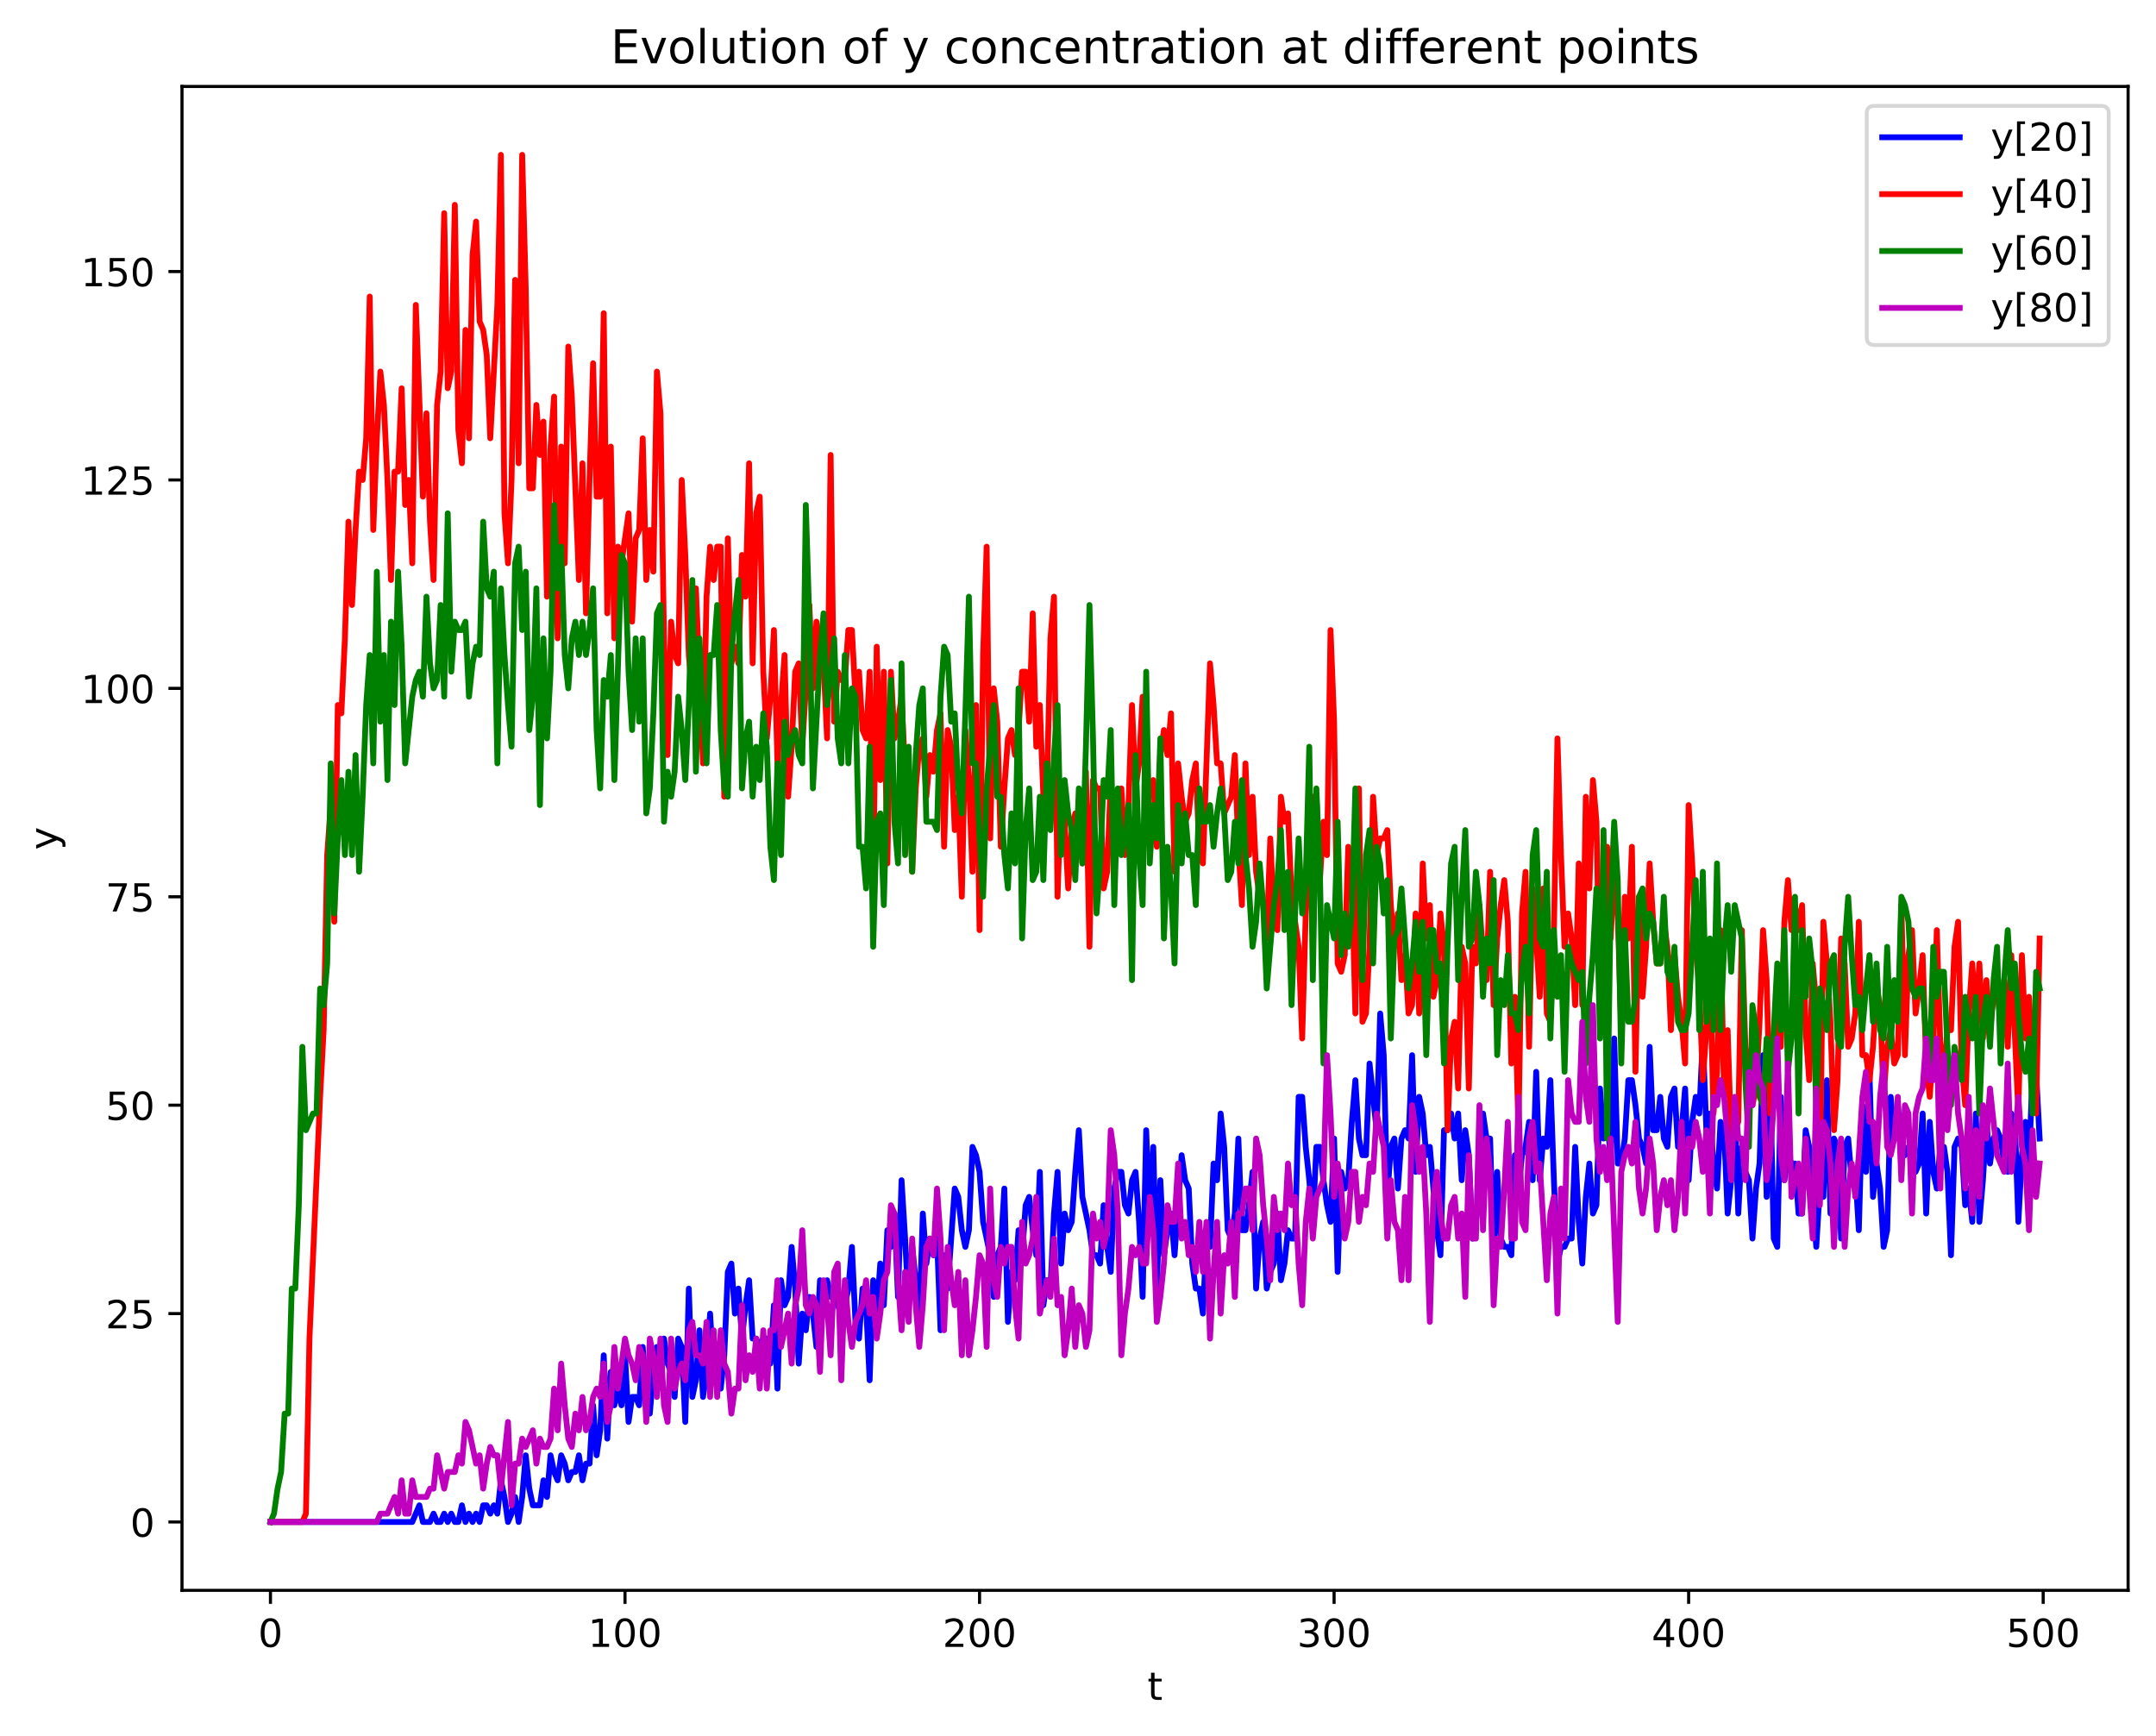 <?xml version="1.0" encoding="utf-8" standalone="no"?>
<!DOCTYPE svg PUBLIC "-//W3C//DTD SVG 1.1//EN"
  "http://www.w3.org/Graphics/SVG/1.1/DTD/svg11.dtd">
<!-- Created with matplotlib (https://matplotlib.org/) -->
<svg height="447.954pt" version="1.1" viewBox="0 0 556.366 447.954" width="556.366pt" xmlns="http://www.w3.org/2000/svg" xmlns:xlink="http://www.w3.org/1999/xlink">
 <defs>
  <style type="text/css">
*{stroke-linecap:butt;stroke-linejoin:round;}
  </style>
 </defs>
 <g id="figure_1">
  <g id="patch_1">
   <path d="M 0 447.954 
L 556.366 447.954 
L 556.366 0 
L 0 0 
z
" style="fill:#ffffff;"/>
  </g>
  <g id="axes_1">
   <g id="patch_2">
    <path d="M 46.966 410.398 
L 549.166 410.398 
L 549.166 22.318 
L 46.966 22.318 
z
" style="fill:#ffffff;"/>
   </g>
   <g id="matplotlib.axis_1">
    <g id="xtick_1">
     <g id="line2d_1">
      <defs>
       <path d="M 0 0 
L 0 3.5 
" id="mca4c963316" style="stroke:#000000;stroke-width:0.8;"/>
      </defs>
      <g>
       <use style="stroke:#000000;stroke-width:0.8;" x="69.793" xlink:href="#mca4c963316" y="410.398"/>
      </g>
     </g>
     <g id="text_1">
      <!-- 0 -->
      <defs>
       <path d="M 31.781 66.406 
Q 24.172 66.406 20.328 58.906 
Q 16.5 51.422 16.5 36.375 
Q 16.5 21.391 20.328 13.891 
Q 24.172 6.391 31.781 6.391 
Q 39.453 6.391 43.281 13.891 
Q 47.125 21.391 47.125 36.375 
Q 47.125 51.422 43.281 58.906 
Q 39.453 66.406 31.781 66.406 
z
M 31.781 74.219 
Q 44.047 74.219 50.516 64.516 
Q 56.984 54.828 56.984 36.375 
Q 56.984 17.969 50.516 8.266 
Q 44.047 -1.422 31.781 -1.422 
Q 19.531 -1.422 13.062 8.266 
Q 6.594 17.969 6.594 36.375 
Q 6.594 54.828 13.062 64.516 
Q 19.531 74.219 31.781 74.219 
z
" id="DejaVuSans-48"/>
      </defs>
      <g transform="translate(66.612 424.997)scale(0.1 -0.1)">
       <use xlink:href="#DejaVuSans-48"/>
      </g>
     </g>
    </g>
    <g id="xtick_2">
     <g id="line2d_2">
      <g>
       <use style="stroke:#000000;stroke-width:0.8;" x="161.285" xlink:href="#mca4c963316" y="410.398"/>
      </g>
     </g>
     <g id="text_2">
      <!-- 100 -->
      <defs>
       <path d="M 12.406 8.297 
L 28.516 8.297 
L 28.516 63.922 
L 10.984 60.406 
L 10.984 69.391 
L 28.422 72.906 
L 38.281 72.906 
L 38.281 8.297 
L 54.391 8.297 
L 54.391 0 
L 12.406 0 
z
" id="DejaVuSans-49"/>
      </defs>
      <g transform="translate(151.741 424.997)scale(0.1 -0.1)">
       <use xlink:href="#DejaVuSans-49"/>
       <use x="63.623" xlink:href="#DejaVuSans-48"/>
       <use x="127.246" xlink:href="#DejaVuSans-48"/>
      </g>
     </g>
    </g>
    <g id="xtick_3">
     <g id="line2d_3">
      <g>
       <use style="stroke:#000000;stroke-width:0.8;" x="252.777" xlink:href="#mca4c963316" y="410.398"/>
      </g>
     </g>
     <g id="text_3">
      <!-- 200 -->
      <defs>
       <path d="M 19.188 8.297 
L 53.609 8.297 
L 53.609 0 
L 7.328 0 
L 7.328 8.297 
Q 12.938 14.109 22.625 23.891 
Q 32.328 33.688 34.812 36.531 
Q 39.547 41.844 41.422 45.531 
Q 43.312 49.219 43.312 52.781 
Q 43.312 58.594 39.234 62.25 
Q 35.156 65.922 28.609 65.922 
Q 23.969 65.922 18.812 64.312 
Q 13.672 62.703 7.812 59.422 
L 7.812 69.391 
Q 13.766 71.781 18.938 73 
Q 24.125 74.219 28.422 74.219 
Q 39.75 74.219 46.484 68.547 
Q 53.219 62.891 53.219 53.422 
Q 53.219 48.922 51.531 44.891 
Q 49.859 40.875 45.406 35.406 
Q 44.188 33.984 37.641 27.219 
Q 31.109 20.453 19.188 8.297 
z
" id="DejaVuSans-50"/>
      </defs>
      <g transform="translate(243.233 424.997)scale(0.1 -0.1)">
       <use xlink:href="#DejaVuSans-50"/>
       <use x="63.623" xlink:href="#DejaVuSans-48"/>
       <use x="127.246" xlink:href="#DejaVuSans-48"/>
      </g>
     </g>
    </g>
    <g id="xtick_4">
     <g id="line2d_4">
      <g>
       <use style="stroke:#000000;stroke-width:0.8;" x="344.269" xlink:href="#mca4c963316" y="410.398"/>
      </g>
     </g>
     <g id="text_4">
      <!-- 300 -->
      <defs>
       <path d="M 40.578 39.312 
Q 47.656 37.797 51.625 33 
Q 55.609 28.219 55.609 21.188 
Q 55.609 10.406 48.188 4.484 
Q 40.766 -1.422 27.094 -1.422 
Q 22.516 -1.422 17.656 -0.516 
Q 12.797 0.391 7.625 2.203 
L 7.625 11.719 
Q 11.719 9.328 16.594 8.109 
Q 21.484 6.891 26.812 6.891 
Q 36.078 6.891 40.938 10.547 
Q 45.797 14.203 45.797 21.188 
Q 45.797 27.641 41.281 31.266 
Q 36.766 34.906 28.719 34.906 
L 20.219 34.906 
L 20.219 43.016 
L 29.109 43.016 
Q 36.375 43.016 40.234 45.922 
Q 44.094 48.828 44.094 54.297 
Q 44.094 59.906 40.109 62.906 
Q 36.141 65.922 28.719 65.922 
Q 24.656 65.922 20.016 65.031 
Q 15.375 64.156 9.812 62.312 
L 9.812 71.094 
Q 15.438 72.656 20.344 73.438 
Q 25.25 74.219 29.594 74.219 
Q 40.828 74.219 47.359 69.109 
Q 53.906 64.016 53.906 55.328 
Q 53.906 49.266 50.438 45.094 
Q 46.969 40.922 40.578 39.312 
z
" id="DejaVuSans-51"/>
      </defs>
      <g transform="translate(334.725 424.997)scale(0.1 -0.1)">
       <use xlink:href="#DejaVuSans-51"/>
       <use x="63.623" xlink:href="#DejaVuSans-48"/>
       <use x="127.246" xlink:href="#DejaVuSans-48"/>
      </g>
     </g>
    </g>
    <g id="xtick_5">
     <g id="line2d_5">
      <g>
       <use style="stroke:#000000;stroke-width:0.8;" x="435.761" xlink:href="#mca4c963316" y="410.398"/>
      </g>
     </g>
     <g id="text_5">
      <!-- 400 -->
      <defs>
       <path d="M 37.797 64.312 
L 12.891 25.391 
L 37.797 25.391 
z
M 35.203 72.906 
L 47.609 72.906 
L 47.609 25.391 
L 58.016 25.391 
L 58.016 17.188 
L 47.609 17.188 
L 47.609 0 
L 37.797 0 
L 37.797 17.188 
L 4.891 17.188 
L 4.891 26.703 
z
" id="DejaVuSans-52"/>
      </defs>
      <g transform="translate(426.217 424.997)scale(0.1 -0.1)">
       <use xlink:href="#DejaVuSans-52"/>
       <use x="63.623" xlink:href="#DejaVuSans-48"/>
       <use x="127.246" xlink:href="#DejaVuSans-48"/>
      </g>
     </g>
    </g>
    <g id="xtick_6">
     <g id="line2d_6">
      <g>
       <use style="stroke:#000000;stroke-width:0.8;" x="527.253" xlink:href="#mca4c963316" y="410.398"/>
      </g>
     </g>
     <g id="text_6">
      <!-- 500 -->
      <defs>
       <path d="M 10.797 72.906 
L 49.516 72.906 
L 49.516 64.594 
L 19.828 64.594 
L 19.828 46.734 
Q 21.969 47.469 24.109 47.828 
Q 26.266 48.188 28.422 48.188 
Q 40.625 48.188 47.75 41.5 
Q 54.891 34.812 54.891 23.391 
Q 54.891 11.625 47.562 5.094 
Q 40.234 -1.422 26.906 -1.422 
Q 22.312 -1.422 17.547 -0.641 
Q 12.797 0.141 7.719 1.703 
L 7.719 11.625 
Q 12.109 9.234 16.797 8.062 
Q 21.484 6.891 26.703 6.891 
Q 35.156 6.891 40.078 11.328 
Q 45.016 15.766 45.016 23.391 
Q 45.016 31 40.078 35.438 
Q 35.156 39.891 26.703 39.891 
Q 22.75 39.891 18.812 39.016 
Q 14.891 38.141 10.797 36.281 
z
" id="DejaVuSans-53"/>
      </defs>
      <g transform="translate(517.71 424.997)scale(0.1 -0.1)">
       <use xlink:href="#DejaVuSans-53"/>
       <use x="63.623" xlink:href="#DejaVuSans-48"/>
       <use x="127.246" xlink:href="#DejaVuSans-48"/>
      </g>
     </g>
    </g>
    <g id="text_7">
     <!-- t -->
     <defs>
      <path d="M 18.312 70.219 
L 18.312 54.688 
L 36.812 54.688 
L 36.812 47.703 
L 18.312 47.703 
L 18.312 18.016 
Q 18.312 11.328 20.141 9.422 
Q 21.969 7.516 27.594 7.516 
L 36.812 7.516 
L 36.812 0 
L 27.594 0 
Q 17.188 0 13.234 3.875 
Q 9.281 7.766 9.281 18.016 
L 9.281 47.703 
L 2.688 47.703 
L 2.688 54.688 
L 9.281 54.688 
L 9.281 70.219 
z
" id="DejaVuSans-116"/>
     </defs>
     <g transform="translate(296.105 438.675)scale(0.1 -0.1)">
      <use xlink:href="#DejaVuSans-116"/>
     </g>
    </g>
   </g>
   <g id="matplotlib.axis_2">
    <g id="ytick_1">
     <g id="line2d_7">
      <defs>
       <path d="M 0 0 
L -3.5 0 
" id="m306e264e8b" style="stroke:#000000;stroke-width:0.8;"/>
      </defs>
      <g>
       <use style="stroke:#000000;stroke-width:0.8;" x="46.966" xlink:href="#m306e264e8b" y="392.758"/>
      </g>
     </g>
     <g id="text_8">
      <!-- 0 -->
      <g transform="translate(33.603 396.557)scale(0.1 -0.1)">
       <use xlink:href="#DejaVuSans-48"/>
      </g>
     </g>
    </g>
    <g id="ytick_2">
     <g id="line2d_8">
      <g>
       <use style="stroke:#000000;stroke-width:0.8;" x="46.966" xlink:href="#m306e264e8b" y="338.978"/>
      </g>
     </g>
     <g id="text_9">
      <!-- 25 -->
      <g transform="translate(27.241 342.777)scale(0.1 -0.1)">
       <use xlink:href="#DejaVuSans-50"/>
       <use x="63.623" xlink:href="#DejaVuSans-53"/>
      </g>
     </g>
    </g>
    <g id="ytick_3">
     <g id="line2d_9">
      <g>
       <use style="stroke:#000000;stroke-width:0.8;" x="46.966" xlink:href="#m306e264e8b" y="285.197"/>
      </g>
     </g>
     <g id="text_10">
      <!-- 50 -->
      <g transform="translate(27.241 288.996)scale(0.1 -0.1)">
       <use xlink:href="#DejaVuSans-53"/>
       <use x="63.623" xlink:href="#DejaVuSans-48"/>
      </g>
     </g>
    </g>
    <g id="ytick_4">
     <g id="line2d_10">
      <g>
       <use style="stroke:#000000;stroke-width:0.8;" x="46.966" xlink:href="#m306e264e8b" y="231.417"/>
      </g>
     </g>
     <g id="text_11">
      <!-- 75 -->
      <defs>
       <path d="M 8.203 72.906 
L 55.078 72.906 
L 55.078 68.703 
L 28.609 0 
L 18.312 0 
L 43.219 64.594 
L 8.203 64.594 
z
" id="DejaVuSans-55"/>
      </defs>
      <g transform="translate(27.241 235.216)scale(0.1 -0.1)">
       <use xlink:href="#DejaVuSans-55"/>
       <use x="63.623" xlink:href="#DejaVuSans-53"/>
      </g>
     </g>
    </g>
    <g id="ytick_5">
     <g id="line2d_11">
      <g>
       <use style="stroke:#000000;stroke-width:0.8;" x="46.966" xlink:href="#m306e264e8b" y="177.636"/>
      </g>
     </g>
     <g id="text_12">
      <!-- 100 -->
      <g transform="translate(20.878 181.435)scale(0.1 -0.1)">
       <use xlink:href="#DejaVuSans-49"/>
       <use x="63.623" xlink:href="#DejaVuSans-48"/>
       <use x="127.246" xlink:href="#DejaVuSans-48"/>
      </g>
     </g>
    </g>
    <g id="ytick_6">
     <g id="line2d_12">
      <g>
       <use style="stroke:#000000;stroke-width:0.8;" x="46.966" xlink:href="#m306e264e8b" y="123.856"/>
      </g>
     </g>
     <g id="text_13">
      <!-- 125 -->
      <g transform="translate(20.878 127.655)scale(0.1 -0.1)">
       <use xlink:href="#DejaVuSans-49"/>
       <use x="63.623" xlink:href="#DejaVuSans-50"/>
       <use x="127.246" xlink:href="#DejaVuSans-53"/>
      </g>
     </g>
    </g>
    <g id="ytick_7">
     <g id="line2d_13">
      <g>
       <use style="stroke:#000000;stroke-width:0.8;" x="46.966" xlink:href="#m306e264e8b" y="70.075"/>
      </g>
     </g>
     <g id="text_14">
      <!-- 150 -->
      <g transform="translate(20.878 73.874)scale(0.1 -0.1)">
       <use xlink:href="#DejaVuSans-49"/>
       <use x="63.623" xlink:href="#DejaVuSans-53"/>
       <use x="127.246" xlink:href="#DejaVuSans-48"/>
      </g>
     </g>
    </g>
    <g id="text_15">
     <!-- y -->
     <defs>
      <path d="M 32.172 -5.078 
Q 28.375 -14.844 24.75 -17.812 
Q 21.141 -20.797 15.094 -20.797 
L 7.906 -20.797 
L 7.906 -13.281 
L 13.188 -13.281 
Q 16.891 -13.281 18.938 -11.516 
Q 21 -9.766 23.484 -3.219 
L 25.094 0.875 
L 2.984 54.688 
L 12.5 54.688 
L 29.594 11.922 
L 46.688 54.688 
L 56.203 54.688 
z
" id="DejaVuSans-121"/>
     </defs>
     <g transform="translate(14.798 219.317)rotate(-90)scale(0.1 -0.1)">
      <use xlink:href="#DejaVuSans-121"/>
     </g>
    </g>
   </g>
   <g id="line2d_14">
    <path clip-path="url(#pf14fbb36dd)" d="M 69.793 392.758 
L 106.39 392.758 
L 108.22 388.456 
L 109.134 392.758 
L 110.964 392.758 
L 111.879 390.607 
L 112.794 392.758 
L 113.709 392.758 
L 114.624 390.607 
L 115.539 392.758 
L 116.454 390.607 
L 117.369 392.758 
L 118.284 392.758 
L 119.199 388.456 
L 120.114 392.758 
L 121.028 390.607 
L 121.943 392.758 
L 122.858 390.607 
L 123.773 392.758 
L 124.688 388.456 
L 125.603 388.456 
L 126.518 390.607 
L 127.433 388.456 
L 128.348 390.607 
L 129.263 382.002 
L 130.178 386.304 
L 131.093 392.758 
L 132.008 390.607 
L 132.922 386.304 
L 133.837 392.758 
L 134.752 386.304 
L 135.667 375.548 
L 136.582 384.153 
L 137.497 388.456 
L 139.327 388.456 
L 140.242 382.002 
L 141.157 386.304 
L 142.072 375.548 
L 142.987 379.851 
L 143.901 382.002 
L 144.816 375.548 
L 145.731 377.7 
L 146.646 382.002 
L 147.561 379.851 
L 148.476 379.851 
L 149.391 375.548 
L 150.306 382.002 
L 151.221 377.7 
L 152.136 377.7 
L 153.051 362.641 
L 153.966 375.548 
L 154.881 369.095 
L 155.795 349.734 
L 156.71 371.246 
L 157.625 354.036 
L 158.54 362.641 
L 159.455 358.339 
L 160.37 362.641 
L 161.285 349.734 
L 162.2 366.943 
L 163.115 360.49 
L 164.03 360.49 
L 164.945 362.641 
L 165.86 347.583 
L 166.774 362.641 
L 167.689 364.792 
L 168.604 354.036 
L 169.519 347.583 
L 170.434 356.187 
L 171.349 345.431 
L 172.264 351.885 
L 173.179 354.036 
L 174.094 360.49 
L 175.009 345.431 
L 175.924 347.583 
L 176.839 366.943 
L 177.754 332.524 
L 178.668 360.49 
L 179.583 356.187 
L 180.498 343.28 
L 181.413 360.49 
L 182.328 354.036 
L 183.243 338.978 
L 184.158 354.036 
L 185.073 349.734 
L 185.988 358.339 
L 186.903 349.734 
L 187.818 328.222 
L 188.733 326.07 
L 189.648 338.978 
L 190.562 332.524 
L 191.477 345.431 
L 192.392 336.826 
L 193.307 330.373 
L 194.222 345.431 
L 195.137 345.431 
L 196.052 347.583 
L 196.967 345.431 
L 197.882 345.431 
L 198.797 351.885 
L 199.712 336.826 
L 200.627 358.339 
L 201.541 330.373 
L 202.456 336.826 
L 203.371 334.675 
L 204.286 321.768 
L 205.201 332.524 
L 206.116 351.885 
L 207.031 338.978 
L 207.946 343.28 
L 208.861 334.675 
L 209.776 338.978 
L 210.691 347.583 
L 211.606 330.373 
L 212.521 336.826 
L 213.435 330.373 
L 214.35 334.675 
L 215.265 332.524 
L 216.18 336.826 
L 217.095 338.978 
L 218.01 336.826 
L 218.925 332.524 
L 219.84 321.768 
L 220.755 341.129 
L 221.67 345.431 
L 222.585 332.524 
L 223.5 336.826 
L 224.415 356.187 
L 225.329 330.373 
L 226.244 338.978 
L 227.159 326.07 
L 228.074 336.826 
L 228.989 317.465 
L 229.904 321.768 
L 230.819 313.163 
L 231.734 334.675 
L 232.649 304.558 
L 233.564 319.617 
L 234.479 336.826 
L 235.394 321.768 
L 236.308 330.373 
L 237.223 341.129 
L 238.138 313.163 
L 239.053 326.07 
L 239.968 319.617 
L 240.883 323.919 
L 241.798 319.617 
L 242.713 343.28 
L 243.628 323.919 
L 244.543 332.524 
L 246.373 306.709 
L 247.288 308.861 
L 248.202 317.465 
L 249.117 321.768 
L 250.032 317.465 
L 250.947 295.953 
L 251.862 298.104 
L 252.777 302.407 
L 253.692 315.314 
L 255.522 323.919 
L 256.437 334.675 
L 257.352 323.919 
L 258.267 321.768 
L 259.181 306.709 
L 260.096 341.129 
L 261.011 328.222 
L 261.926 330.373 
L 262.841 317.465 
L 263.756 323.919 
L 264.671 311.012 
L 265.586 308.861 
L 266.501 317.465 
L 267.416 323.919 
L 268.331 302.407 
L 269.246 336.826 
L 270.161 330.373 
L 271.075 332.524 
L 271.99 313.163 
L 272.905 302.407 
L 273.82 326.07 
L 274.735 313.163 
L 275.65 317.465 
L 276.565 315.314 
L 277.48 302.407 
L 278.395 291.651 
L 279.31 308.861 
L 281.14 317.465 
L 282.055 323.919 
L 282.969 323.919 
L 283.884 326.07 
L 284.799 311.012 
L 285.714 321.768 
L 286.629 328.222 
L 287.544 306.709 
L 288.459 302.407 
L 289.374 302.407 
L 290.289 311.012 
L 291.204 313.163 
L 292.119 304.558 
L 293.034 302.407 
L 293.948 315.314 
L 294.863 334.675 
L 295.778 291.651 
L 296.693 315.314 
L 297.608 295.953 
L 298.523 332.524 
L 299.438 304.558 
L 300.353 323.919 
L 301.268 317.465 
L 302.183 313.163 
L 303.098 323.919 
L 304.928 298.104 
L 305.842 304.558 
L 306.757 306.709 
L 307.672 326.07 
L 308.587 332.524 
L 309.502 332.524 
L 310.417 338.978 
L 311.332 319.617 
L 312.247 321.768 
L 313.162 300.256 
L 314.077 304.558 
L 314.992 287.348 
L 315.907 295.953 
L 316.822 317.465 
L 317.736 319.617 
L 318.651 313.163 
L 319.566 293.802 
L 320.481 317.465 
L 321.396 317.465 
L 322.311 311.012 
L 323.226 302.407 
L 324.141 332.524 
L 325.056 319.617 
L 325.971 315.314 
L 326.886 332.524 
L 327.801 328.222 
L 328.715 326.07 
L 329.63 313.163 
L 330.545 330.373 
L 331.46 326.07 
L 332.375 317.465 
L 333.29 319.617 
L 334.205 319.617 
L 335.12 283.046 
L 336.035 283.046 
L 336.95 295.953 
L 337.865 304.558 
L 338.78 315.314 
L 339.695 295.953 
L 340.609 295.953 
L 341.524 304.558 
L 342.439 311.012 
L 343.354 315.314 
L 344.269 293.802 
L 345.184 328.222 
L 346.099 302.407 
L 347.014 306.709 
L 347.929 304.558 
L 348.844 289.5 
L 349.759 278.743 
L 350.674 293.802 
L 351.588 298.104 
L 352.503 298.104 
L 353.418 274.441 
L 355.248 291.651 
L 356.163 261.534 
L 357.078 272.29 
L 357.993 308.861 
L 358.908 295.953 
L 359.823 293.802 
L 360.738 306.709 
L 361.653 293.802 
L 362.568 291.651 
L 363.482 293.802 
L 364.397 272.29 
L 365.312 302.407 
L 366.227 283.046 
L 367.142 287.348 
L 368.057 298.104 
L 368.972 295.953 
L 370.802 317.465 
L 371.717 323.919 
L 372.632 291.651 
L 373.547 291.651 
L 374.462 287.348 
L 375.376 293.802 
L 376.291 287.348 
L 377.206 304.558 
L 378.121 291.651 
L 379.036 298.104 
L 379.951 319.617 
L 380.866 315.314 
L 381.781 306.709 
L 382.696 287.348 
L 383.611 293.802 
L 384.526 293.802 
L 385.441 323.919 
L 386.355 302.407 
L 387.27 319.617 
L 388.185 321.768 
L 389.1 321.768 
L 390.015 323.919 
L 390.93 298.104 
L 391.845 306.709 
L 392.76 298.104 
L 393.675 295.953 
L 394.59 289.5 
L 395.505 304.558 
L 396.42 276.592 
L 397.335 304.558 
L 398.249 293.802 
L 399.164 295.953 
L 400.079 278.743 
L 400.994 304.558 
L 401.909 326.07 
L 402.824 321.768 
L 403.739 321.768 
L 404.654 319.617 
L 405.569 319.617 
L 406.484 295.953 
L 407.399 315.314 
L 408.314 326.07 
L 409.228 308.861 
L 410.143 300.256 
L 411.058 313.163 
L 411.973 311.012 
L 412.888 280.895 
L 413.803 293.802 
L 414.718 285.197 
L 415.633 300.256 
L 416.548 267.987 
L 417.463 300.256 
L 418.378 300.256 
L 419.293 293.802 
L 420.208 278.743 
L 421.122 278.743 
L 422.037 285.197 
L 422.952 293.802 
L 423.867 295.953 
L 424.782 300.256 
L 425.697 270.139 
L 426.612 291.651 
L 427.527 291.651 
L 428.442 283.046 
L 429.357 293.802 
L 430.272 295.953 
L 431.187 283.046 
L 432.102 280.895 
L 433.016 295.953 
L 433.931 291.651 
L 434.846 280.895 
L 435.761 304.558 
L 436.676 289.5 
L 437.591 283.046 
L 438.506 287.348 
L 439.421 267.987 
L 440.336 291.651 
L 441.251 287.348 
L 442.166 300.256 
L 443.081 306.709 
L 443.995 289.5 
L 444.91 291.651 
L 445.825 313.163 
L 446.74 304.558 
L 447.655 285.197 
L 448.57 313.163 
L 449.485 295.953 
L 450.4 302.407 
L 451.315 304.558 
L 452.23 319.617 
L 453.145 306.709 
L 454.06 300.256 
L 454.975 272.29 
L 455.889 308.861 
L 456.804 278.743 
L 457.719 319.617 
L 458.634 321.768 
L 459.549 283.046 
L 460.464 304.558 
L 461.379 298.104 
L 462.294 300.256 
L 463.209 300.256 
L 464.124 313.163 
L 465.039 313.163 
L 465.954 291.651 
L 466.869 295.953 
L 468.698 321.768 
L 469.613 306.709 
L 470.528 308.861 
L 471.443 278.743 
L 472.358 313.163 
L 473.273 293.802 
L 474.188 295.953 
L 475.103 319.617 
L 476.018 295.953 
L 476.933 293.802 
L 477.848 304.558 
L 478.762 302.407 
L 479.677 317.465 
L 480.592 285.197 
L 481.507 302.407 
L 482.422 276.592 
L 483.337 308.861 
L 484.252 300.256 
L 485.167 306.709 
L 486.082 321.768 
L 486.997 317.465 
L 487.912 283.046 
L 488.827 293.802 
L 489.742 285.197 
L 490.656 295.953 
L 491.571 298.104 
L 492.486 295.953 
L 493.401 300.256 
L 494.316 302.407 
L 495.231 300.256 
L 496.146 287.348 
L 497.061 313.163 
L 497.976 289.5 
L 498.891 302.407 
L 499.806 306.709 
L 500.721 295.953 
L 501.635 295.953 
L 502.55 302.407 
L 503.465 323.919 
L 504.38 295.953 
L 505.295 293.802 
L 506.21 295.953 
L 507.125 311.012 
L 508.04 306.709 
L 508.955 315.314 
L 509.87 287.348 
L 510.785 315.314 
L 511.7 304.558 
L 512.615 289.5 
L 513.529 300.256 
L 514.444 293.802 
L 515.359 291.651 
L 516.274 293.802 
L 517.189 300.256 
L 518.104 302.407 
L 519.019 287.348 
L 519.934 289.5 
L 520.849 315.314 
L 521.764 298.104 
L 522.679 289.5 
L 523.594 300.256 
L 524.509 276.592 
L 525.423 276.592 
L 526.338 293.802 
L 526.338 293.802 
" style="fill:none;stroke:#0000ff;stroke-linecap:square;stroke-width:1.5;"/>
   </g>
   <g id="line2d_15">
    <path clip-path="url(#pf14fbb36dd)" d="M 69.793 392.758 
L 78.027 392.758 
L 78.942 390.607 
L 79.857 345.431 
L 82.602 283.046 
L 83.517 265.836 
L 84.432 220.661 
L 85.347 207.753 
L 86.261 237.87 
L 87.176 181.939 
L 88.091 184.09 
L 89.006 164.729 
L 89.921 134.612 
L 90.836 156.124 
L 91.751 136.763 
L 92.666 121.704 
L 93.581 123.856 
L 94.496 113.1 
L 95.411 76.529 
L 96.326 136.763 
L 97.241 113.1 
L 98.155 95.89 
L 99.07 104.495 
L 99.985 123.856 
L 100.9 149.67 
L 101.815 121.704 
L 102.73 121.704 
L 103.645 100.192 
L 104.56 130.309 
L 105.475 123.856 
L 106.39 145.368 
L 107.305 78.68 
L 109.134 128.158 
L 110.049 106.646 
L 110.964 134.612 
L 111.879 149.67 
L 112.794 104.495 
L 113.709 95.89 
L 114.624 55.017 
L 115.539 100.192 
L 116.454 95.89 
L 117.369 52.865 
L 118.284 110.948 
L 119.199 119.553 
L 120.114 85.134 
L 121.028 113.1 
L 121.943 65.773 
L 122.858 57.168 
L 123.773 82.983 
L 124.688 85.134 
L 125.603 91.587 
L 126.518 113.1 
L 128.348 78.68 
L 129.263 39.958 
L 130.178 132.461 
L 131.093 145.368 
L 132.008 123.856 
L 132.922 72.226 
L 133.837 119.553 
L 134.752 39.958 
L 135.667 74.378 
L 136.582 126.007 
L 137.497 126.007 
L 138.412 104.495 
L 139.327 117.402 
L 140.242 108.797 
L 141.157 153.973 
L 142.072 115.251 
L 142.987 102.343 
L 143.901 164.729 
L 144.816 115.251 
L 145.731 145.368 
L 146.646 89.436 
L 147.561 102.343 
L 149.391 149.67 
L 150.306 119.553 
L 151.221 158.275 
L 152.136 123.856 
L 153.051 93.739 
L 153.966 128.158 
L 154.881 128.158 
L 155.795 80.831 
L 156.71 158.275 
L 157.625 115.251 
L 158.54 164.729 
L 159.455 141.065 
L 160.37 145.368 
L 162.2 132.461 
L 163.115 160.426 
L 164.03 138.914 
L 164.945 136.763 
L 165.86 113.1 
L 166.774 149.67 
L 167.689 136.763 
L 168.604 147.519 
L 169.519 95.89 
L 170.434 106.646 
L 171.349 164.729 
L 172.264 194.846 
L 173.179 160.426 
L 174.094 169.031 
L 175.009 171.183 
L 175.924 123.856 
L 176.839 143.217 
L 177.754 169.031 
L 178.668 179.787 
L 179.583 151.822 
L 181.413 196.997 
L 182.328 153.973 
L 183.243 141.065 
L 184.158 149.67 
L 185.073 141.065 
L 185.988 141.065 
L 186.903 205.602 
L 187.818 138.914 
L 188.733 171.183 
L 189.648 166.88 
L 190.562 171.183 
L 191.477 143.217 
L 192.392 153.973 
L 193.307 119.553 
L 194.222 171.183 
L 195.137 132.461 
L 196.052 128.158 
L 196.967 173.334 
L 197.882 190.543 
L 198.797 179.787 
L 199.712 162.578 
L 200.627 196.997 
L 201.541 181.939 
L 202.456 169.031 
L 203.371 205.602 
L 204.286 192.695 
L 205.201 173.334 
L 206.116 171.183 
L 207.031 192.695 
L 207.946 177.636 
L 208.861 156.124 
L 209.776 177.636 
L 210.691 160.426 
L 211.606 166.88 
L 212.521 171.183 
L 213.435 190.543 
L 214.35 117.402 
L 215.265 186.241 
L 216.18 173.334 
L 217.095 175.485 
L 218.01 175.485 
L 218.925 162.578 
L 219.84 162.578 
L 220.755 179.787 
L 221.67 173.334 
L 222.585 188.392 
L 223.5 190.543 
L 224.415 173.334 
L 225.329 224.963 
L 226.244 166.88 
L 227.159 201.3 
L 228.074 173.334 
L 228.989 222.812 
L 229.904 173.334 
L 230.819 190.543 
L 231.734 186.241 
L 232.649 179.787 
L 233.564 199.148 
L 234.479 199.148 
L 235.394 224.963 
L 236.308 203.451 
L 237.223 192.695 
L 238.138 190.543 
L 239.053 205.602 
L 239.968 194.846 
L 240.883 199.148 
L 241.798 188.392 
L 242.713 184.09 
L 243.628 218.509 
L 244.543 188.392 
L 245.458 192.695 
L 246.373 214.207 
L 247.288 205.602 
L 248.202 231.417 
L 249.117 188.392 
L 250.032 201.3 
L 250.947 224.963 
L 251.862 181.939 
L 252.777 240.022 
L 253.692 169.031 
L 254.607 141.065 
L 255.522 216.358 
L 256.437 177.636 
L 257.352 186.241 
L 258.267 218.509 
L 259.181 203.451 
L 260.096 190.543 
L 261.011 188.392 
L 261.926 194.846 
L 262.841 188.392 
L 263.756 173.334 
L 264.671 173.334 
L 265.586 186.241 
L 266.501 158.275 
L 267.416 192.695 
L 268.331 181.939 
L 269.246 205.602 
L 270.161 203.451 
L 271.075 164.729 
L 271.99 153.973 
L 272.905 231.417 
L 273.82 203.451 
L 274.735 212.056 
L 275.65 229.265 
L 276.565 214.207 
L 277.48 209.904 
L 278.395 212.056 
L 279.31 222.812 
L 280.225 199.148 
L 281.14 244.324 
L 282.055 201.3 
L 282.969 203.451 
L 283.884 203.451 
L 284.799 229.265 
L 285.714 224.963 
L 286.629 201.3 
L 287.544 216.358 
L 288.459 218.509 
L 289.374 203.451 
L 290.289 220.661 
L 291.204 207.753 
L 292.119 181.939 
L 293.034 203.451 
L 293.948 196.997 
L 294.863 179.787 
L 295.778 207.753 
L 296.693 203.451 
L 297.608 201.3 
L 298.523 218.509 
L 299.438 194.846 
L 300.353 188.392 
L 301.268 194.846 
L 302.183 184.09 
L 303.098 224.963 
L 304.013 196.997 
L 304.928 205.602 
L 305.842 212.056 
L 306.757 209.904 
L 307.672 201.3 
L 308.587 196.997 
L 309.502 220.661 
L 310.417 222.812 
L 312.247 171.183 
L 313.162 181.939 
L 314.077 196.997 
L 314.992 196.997 
L 315.907 209.904 
L 317.736 205.602 
L 318.651 194.846 
L 319.566 218.509 
L 320.481 233.568 
L 321.396 196.997 
L 322.311 220.661 
L 323.226 205.602 
L 324.141 224.963 
L 325.056 231.417 
L 325.971 233.568 
L 326.886 242.173 
L 327.801 216.358 
L 328.715 235.719 
L 329.63 240.022 
L 330.545 205.602 
L 331.46 212.056 
L 332.375 209.904 
L 333.29 231.417 
L 335.12 244.324 
L 336.035 267.987 
L 336.95 235.719 
L 337.865 222.812 
L 338.78 205.602 
L 339.695 205.602 
L 340.609 227.114 
L 341.524 212.056 
L 342.439 220.661 
L 343.354 162.578 
L 344.269 186.241 
L 345.184 248.626 
L 346.099 250.778 
L 347.014 246.475 
L 347.929 218.509 
L 348.844 227.114 
L 349.759 261.534 
L 350.674 203.451 
L 351.588 263.685 
L 352.503 261.534 
L 353.418 244.324 
L 354.333 205.602 
L 355.248 220.661 
L 356.163 216.358 
L 357.078 216.358 
L 357.993 214.207 
L 358.908 233.568 
L 359.823 244.324 
L 360.738 235.719 
L 361.653 252.929 
L 362.568 246.475 
L 363.482 261.534 
L 364.397 259.383 
L 365.312 235.719 
L 366.227 261.534 
L 367.142 222.812 
L 368.057 242.173 
L 368.972 233.568 
L 369.887 257.231 
L 370.802 252.929 
L 371.717 235.719 
L 372.632 244.324 
L 373.547 291.651 
L 374.462 267.987 
L 375.376 263.685 
L 376.291 280.895 
L 377.206 244.324 
L 378.121 248.626 
L 379.036 280.895 
L 379.951 244.324 
L 380.866 248.626 
L 381.781 233.568 
L 382.696 246.475 
L 383.611 252.929 
L 384.526 224.963 
L 385.441 259.383 
L 386.355 242.173 
L 387.27 233.568 
L 388.185 227.114 
L 389.1 237.87 
L 390.015 274.441 
L 390.93 257.231 
L 391.845 291.651 
L 392.76 235.719 
L 393.675 224.963 
L 394.59 270.139 
L 395.505 229.265 
L 396.42 242.173 
L 397.335 257.231 
L 398.249 229.265 
L 399.164 261.534 
L 400.079 263.685 
L 400.994 240.022 
L 401.909 190.543 
L 402.824 220.661 
L 403.739 244.324 
L 404.654 235.719 
L 405.569 242.173 
L 406.484 259.383 
L 407.399 222.812 
L 408.314 259.383 
L 409.228 205.602 
L 410.143 229.265 
L 411.058 201.3 
L 411.973 212.056 
L 412.888 259.383 
L 414.718 218.509 
L 415.633 242.173 
L 416.548 224.963 
L 417.463 235.719 
L 418.378 265.836 
L 419.293 231.417 
L 420.208 242.173 
L 421.122 218.509 
L 422.037 276.592 
L 422.952 231.417 
L 423.867 257.231 
L 424.782 244.324 
L 425.697 222.812 
L 426.612 237.87 
L 427.527 248.626 
L 428.442 248.626 
L 429.357 237.87 
L 430.272 244.324 
L 431.187 265.836 
L 432.102 246.475 
L 433.016 257.231 
L 433.931 263.685 
L 434.846 274.441 
L 435.761 207.753 
L 436.676 222.812 
L 437.591 244.324 
L 438.506 255.08 
L 439.421 278.743 
L 440.336 265.836 
L 441.251 248.626 
L 442.166 287.348 
L 443.081 276.592 
L 443.995 240.022 
L 444.91 283.046 
L 445.825 265.836 
L 446.74 293.802 
L 448.57 289.5 
L 449.485 240.022 
L 450.4 270.139 
L 451.315 274.441 
L 452.23 285.197 
L 453.145 280.895 
L 454.06 263.685 
L 454.975 240.022 
L 455.889 252.929 
L 456.804 287.348 
L 457.719 280.895 
L 458.634 263.685 
L 459.549 270.139 
L 460.464 237.87 
L 461.379 227.114 
L 462.294 240.022 
L 463.209 233.568 
L 464.124 240.022 
L 465.039 233.568 
L 465.954 265.836 
L 466.869 278.743 
L 467.783 248.626 
L 468.698 259.383 
L 469.613 304.558 
L 470.528 237.87 
L 471.443 248.626 
L 472.358 263.685 
L 473.273 291.651 
L 474.188 278.743 
L 475.103 242.173 
L 476.018 248.626 
L 476.933 270.139 
L 477.848 267.987 
L 478.762 261.534 
L 479.677 237.87 
L 480.592 272.29 
L 481.507 272.29 
L 482.422 278.743 
L 483.337 270.139 
L 484.252 255.08 
L 485.167 259.383 
L 486.082 283.046 
L 486.997 270.139 
L 487.912 265.836 
L 488.827 274.441 
L 489.742 272.29 
L 490.656 233.568 
L 491.571 272.29 
L 492.486 246.475 
L 493.401 240.022 
L 494.316 261.534 
L 495.231 255.08 
L 496.146 246.475 
L 497.061 274.441 
L 497.976 283.046 
L 498.891 270.139 
L 499.806 240.022 
L 500.721 270.139 
L 501.635 276.592 
L 502.55 265.836 
L 503.465 265.836 
L 504.38 244.324 
L 505.295 237.87 
L 506.21 274.441 
L 507.125 285.197 
L 508.04 261.534 
L 508.955 248.626 
L 509.87 263.685 
L 510.785 248.626 
L 511.7 267.987 
L 512.615 252.929 
L 513.529 265.836 
L 514.444 257.231 
L 515.359 255.08 
L 516.274 263.685 
L 517.189 252.929 
L 518.104 270.139 
L 519.019 246.475 
L 520.849 287.348 
L 521.764 246.475 
L 522.679 267.987 
L 523.594 257.231 
L 524.509 274.441 
L 525.423 287.348 
L 526.338 242.173 
L 526.338 242.173 
" style="fill:none;stroke:#ff0000;stroke-linecap:square;stroke-width:1.5;"/>
   </g>
   <g id="line2d_16">
    <path clip-path="url(#pf14fbb36dd)" d="M 69.793 392.758 
L 70.708 390.607 
L 71.623 384.153 
L 72.538 379.851 
L 73.453 364.792 
L 74.368 364.792 
L 75.282 332.524 
L 76.197 332.524 
L 77.112 311.012 
L 78.027 270.139 
L 78.942 291.651 
L 80.772 287.348 
L 81.687 287.348 
L 82.602 255.08 
L 83.517 259.383 
L 84.432 248.626 
L 85.347 196.997 
L 86.261 235.719 
L 87.176 216.358 
L 88.091 201.3 
L 89.006 220.661 
L 89.921 199.148 
L 90.836 220.661 
L 91.751 194.846 
L 92.666 224.963 
L 93.581 205.602 
L 94.496 181.939 
L 95.411 169.031 
L 96.326 196.997 
L 97.241 147.519 
L 98.155 186.241 
L 99.07 169.031 
L 99.985 201.3 
L 100.9 160.426 
L 101.815 181.939 
L 102.73 147.519 
L 103.645 166.88 
L 104.56 196.997 
L 106.39 179.787 
L 107.305 175.485 
L 108.22 173.334 
L 109.134 179.787 
L 110.049 153.973 
L 110.964 171.183 
L 111.879 177.636 
L 112.794 175.485 
L 113.709 156.124 
L 114.624 179.787 
L 115.539 132.461 
L 116.454 173.334 
L 117.369 160.426 
L 118.284 162.578 
L 119.199 162.578 
L 120.114 160.426 
L 121.028 179.787 
L 121.943 171.183 
L 122.858 166.88 
L 123.773 169.031 
L 124.688 134.612 
L 125.603 151.822 
L 126.518 153.973 
L 127.433 147.519 
L 128.348 196.997 
L 129.263 151.822 
L 130.178 169.031 
L 131.093 181.939 
L 132.008 192.695 
L 132.922 145.368 
L 133.837 141.065 
L 134.752 162.578 
L 135.667 147.519 
L 136.582 188.392 
L 137.497 179.787 
L 138.412 151.822 
L 139.327 207.753 
L 140.242 164.729 
L 141.157 190.543 
L 142.072 173.334 
L 142.987 130.309 
L 143.901 151.822 
L 144.816 141.065 
L 145.731 169.031 
L 146.646 177.636 
L 147.561 164.729 
L 148.476 160.426 
L 149.391 169.031 
L 150.306 160.426 
L 151.221 169.031 
L 152.136 162.578 
L 153.051 151.822 
L 153.966 188.392 
L 154.881 203.451 
L 155.795 175.485 
L 156.71 179.787 
L 157.625 169.031 
L 158.54 201.3 
L 160.37 143.217 
L 161.285 145.368 
L 162.2 173.334 
L 163.115 188.392 
L 164.03 164.729 
L 164.945 186.241 
L 165.86 164.729 
L 166.774 209.904 
L 167.689 203.451 
L 168.604 184.09 
L 169.519 158.275 
L 170.434 156.124 
L 171.349 212.056 
L 172.264 199.148 
L 173.179 205.602 
L 174.094 199.148 
L 175.009 179.787 
L 175.924 188.392 
L 176.839 201.3 
L 177.754 181.939 
L 178.668 149.67 
L 179.583 199.148 
L 180.498 164.729 
L 181.413 184.09 
L 182.328 196.997 
L 183.243 169.031 
L 184.158 169.031 
L 185.073 156.124 
L 185.988 188.392 
L 186.903 203.451 
L 187.818 205.602 
L 188.733 169.031 
L 189.648 158.275 
L 190.562 149.67 
L 191.477 203.451 
L 192.392 190.543 
L 193.307 186.241 
L 194.222 205.602 
L 195.137 192.695 
L 196.052 201.3 
L 196.967 184.09 
L 197.882 192.695 
L 198.797 218.509 
L 199.712 227.114 
L 200.627 196.997 
L 201.541 220.661 
L 202.456 186.241 
L 203.371 194.846 
L 204.286 190.543 
L 205.201 188.392 
L 206.116 194.846 
L 207.031 196.997 
L 207.946 130.309 
L 208.861 160.426 
L 209.776 203.451 
L 211.606 169.031 
L 212.521 158.275 
L 213.435 181.939 
L 214.35 175.485 
L 215.265 164.729 
L 216.18 190.543 
L 217.095 196.997 
L 218.01 169.031 
L 218.925 196.997 
L 219.84 177.636 
L 220.755 179.787 
L 221.67 218.509 
L 222.585 218.509 
L 223.5 229.265 
L 224.415 192.695 
L 225.329 244.324 
L 226.244 212.056 
L 227.159 209.904 
L 228.074 233.568 
L 228.989 199.148 
L 229.904 175.485 
L 230.819 212.056 
L 231.734 222.812 
L 232.649 171.183 
L 233.564 220.661 
L 234.479 192.695 
L 235.394 224.963 
L 236.308 194.846 
L 237.223 181.939 
L 238.138 177.636 
L 239.053 212.056 
L 240.883 212.056 
L 241.798 214.207 
L 242.713 179.787 
L 243.628 166.88 
L 244.543 169.031 
L 245.458 186.241 
L 246.373 184.09 
L 247.288 203.451 
L 248.202 209.904 
L 249.117 184.09 
L 250.032 153.973 
L 250.947 196.997 
L 251.862 196.997 
L 252.777 216.358 
L 253.692 231.417 
L 254.607 203.451 
L 256.437 181.939 
L 257.352 205.602 
L 258.267 205.602 
L 259.181 220.661 
L 260.096 229.265 
L 261.011 209.904 
L 261.926 222.812 
L 262.841 177.636 
L 263.756 242.173 
L 264.671 214.207 
L 265.586 203.451 
L 266.501 227.114 
L 267.416 224.963 
L 268.331 205.602 
L 269.246 227.114 
L 270.161 196.997 
L 271.075 214.207 
L 271.99 194.846 
L 272.905 181.939 
L 273.82 220.661 
L 274.735 201.3 
L 275.65 209.904 
L 276.565 214.207 
L 277.48 227.114 
L 278.395 203.451 
L 279.31 222.812 
L 280.225 192.695 
L 281.14 156.124 
L 282.055 190.543 
L 282.969 235.719 
L 283.884 222.812 
L 284.799 201.3 
L 285.714 205.602 
L 286.629 188.392 
L 287.544 233.568 
L 288.459 203.451 
L 289.374 220.661 
L 290.289 216.358 
L 291.204 207.753 
L 292.119 252.929 
L 293.034 194.846 
L 293.948 220.661 
L 294.863 233.568 
L 295.778 173.334 
L 296.693 222.812 
L 297.608 207.753 
L 298.523 216.358 
L 299.438 190.543 
L 300.353 242.173 
L 301.268 218.509 
L 302.183 229.265 
L 303.098 248.626 
L 304.013 207.753 
L 304.928 222.812 
L 305.842 209.904 
L 306.757 220.661 
L 307.672 220.661 
L 308.587 233.568 
L 309.502 203.451 
L 310.417 212.056 
L 311.332 212.056 
L 312.247 207.753 
L 313.162 218.509 
L 314.077 209.904 
L 314.992 203.451 
L 315.907 209.904 
L 316.822 227.114 
L 317.736 224.963 
L 318.651 212.056 
L 319.566 222.812 
L 320.481 201.3 
L 321.396 220.661 
L 322.311 229.265 
L 323.226 244.324 
L 324.141 237.87 
L 325.056 222.812 
L 325.971 233.568 
L 326.886 255.08 
L 328.715 233.568 
L 329.63 227.114 
L 330.545 214.207 
L 331.46 240.022 
L 332.375 224.963 
L 333.29 259.383 
L 334.205 235.719 
L 335.12 216.358 
L 336.035 235.719 
L 336.95 227.114 
L 337.865 192.695 
L 338.78 252.929 
L 339.695 203.451 
L 340.609 224.963 
L 341.524 274.441 
L 342.439 233.568 
L 344.269 242.173 
L 345.184 212.056 
L 346.099 246.475 
L 347.014 235.719 
L 347.929 244.324 
L 348.844 235.719 
L 349.759 203.451 
L 350.674 224.963 
L 351.588 252.929 
L 352.503 220.661 
L 353.418 214.207 
L 354.333 248.626 
L 355.248 218.509 
L 356.163 222.812 
L 357.078 235.719 
L 357.993 227.114 
L 358.908 267.987 
L 359.823 242.173 
L 360.738 240.022 
L 361.653 229.265 
L 363.482 255.08 
L 364.397 248.626 
L 365.312 237.87 
L 366.227 250.778 
L 367.142 237.87 
L 368.057 272.29 
L 368.972 240.022 
L 369.887 240.022 
L 370.802 250.778 
L 371.717 248.626 
L 372.632 274.441 
L 373.547 244.324 
L 374.462 222.812 
L 375.376 218.509 
L 376.291 252.929 
L 377.206 231.417 
L 378.121 214.207 
L 379.036 244.324 
L 379.951 242.173 
L 380.866 224.963 
L 381.781 233.568 
L 382.696 257.231 
L 383.611 242.173 
L 384.526 248.626 
L 385.441 227.114 
L 386.355 272.29 
L 387.27 252.929 
L 388.185 259.383 
L 389.1 246.475 
L 390.015 261.534 
L 390.93 261.534 
L 391.845 265.836 
L 392.76 250.778 
L 393.675 244.324 
L 394.59 261.534 
L 395.505 220.661 
L 396.42 214.207 
L 397.335 242.173 
L 398.249 244.324 
L 399.164 224.963 
L 400.079 267.987 
L 400.994 240.022 
L 401.909 257.231 
L 402.824 246.475 
L 403.739 276.592 
L 404.654 244.324 
L 405.569 248.626 
L 407.399 252.929 
L 408.314 250.778 
L 409.228 274.441 
L 410.143 257.231 
L 411.058 246.475 
L 411.973 229.265 
L 412.888 267.987 
L 413.803 214.207 
L 414.718 293.802 
L 415.633 233.568 
L 416.548 212.056 
L 417.463 227.114 
L 418.378 274.441 
L 419.293 240.022 
L 420.208 263.685 
L 421.122 263.685 
L 422.037 257.231 
L 422.952 231.417 
L 423.867 229.265 
L 424.782 242.173 
L 425.697 235.719 
L 426.612 237.87 
L 427.527 248.626 
L 428.442 248.626 
L 429.357 231.417 
L 430.272 250.778 
L 431.187 252.929 
L 432.102 244.324 
L 433.016 263.685 
L 433.931 265.836 
L 434.846 265.836 
L 435.761 261.534 
L 437.591 227.114 
L 438.506 265.836 
L 439.421 224.963 
L 440.336 263.685 
L 441.251 242.173 
L 442.166 265.836 
L 443.081 222.812 
L 443.995 265.836 
L 444.91 244.324 
L 445.825 233.568 
L 446.74 250.778 
L 447.655 233.568 
L 449.485 242.173 
L 450.4 278.743 
L 451.315 295.953 
L 452.23 259.383 
L 453.145 265.836 
L 454.06 283.046 
L 454.975 285.197 
L 455.889 267.987 
L 456.804 278.743 
L 457.719 265.836 
L 458.634 248.626 
L 459.549 265.836 
L 460.464 240.022 
L 461.379 276.592 
L 462.294 267.987 
L 463.209 231.417 
L 464.124 287.348 
L 465.039 240.022 
L 465.954 257.231 
L 466.869 242.173 
L 467.783 250.778 
L 468.698 287.348 
L 469.613 255.08 
L 470.528 259.383 
L 471.443 265.836 
L 472.358 248.626 
L 473.273 246.475 
L 474.188 267.987 
L 475.103 270.139 
L 476.018 244.324 
L 476.933 231.417 
L 477.848 246.475 
L 478.762 259.383 
L 479.677 257.231 
L 480.592 265.836 
L 481.507 255.08 
L 482.422 246.475 
L 483.337 263.685 
L 484.252 248.626 
L 485.167 265.836 
L 486.082 267.987 
L 486.997 244.324 
L 487.912 270.139 
L 488.827 252.929 
L 489.742 263.685 
L 490.656 231.417 
L 491.571 233.568 
L 492.486 237.87 
L 493.401 255.08 
L 494.316 257.231 
L 495.231 255.08 
L 496.146 255.08 
L 497.061 267.987 
L 497.976 274.441 
L 498.891 244.324 
L 499.806 257.231 
L 500.721 250.778 
L 501.635 250.778 
L 502.55 270.139 
L 503.465 285.197 
L 504.38 270.139 
L 506.21 278.743 
L 507.125 257.231 
L 508.04 263.685 
L 508.955 267.987 
L 509.87 257.231 
L 510.785 287.348 
L 511.7 263.685 
L 512.615 257.231 
L 513.529 270.139 
L 514.444 252.929 
L 515.359 244.324 
L 516.274 274.441 
L 517.189 252.929 
L 518.104 240.022 
L 519.019 255.08 
L 519.934 248.626 
L 520.849 261.534 
L 521.764 272.29 
L 522.679 276.592 
L 523.594 267.987 
L 524.509 287.348 
L 525.423 250.778 
L 526.338 255.08 
L 526.338 255.08 
" style="fill:none;stroke:#008000;stroke-linecap:square;stroke-width:1.5;"/>
   </g>
   <g id="line2d_17">
    <path clip-path="url(#pf14fbb36dd)" d="M 69.793 392.758 
L 97.241 392.758 
L 98.155 390.607 
L 99.985 390.607 
L 101.815 386.304 
L 102.73 390.607 
L 103.645 382.002 
L 104.56 390.607 
L 105.475 390.607 
L 106.39 382.002 
L 107.305 386.304 
L 110.049 386.304 
L 110.964 384.153 
L 111.879 384.153 
L 112.794 375.548 
L 114.624 384.153 
L 115.539 379.851 
L 117.369 379.851 
L 118.284 375.548 
L 119.199 377.7 
L 120.114 366.943 
L 121.028 369.095 
L 122.858 377.7 
L 123.773 375.548 
L 124.688 384.153 
L 125.603 377.7 
L 126.518 373.397 
L 127.433 375.548 
L 128.348 375.548 
L 129.263 384.153 
L 131.093 366.943 
L 132.008 388.456 
L 132.922 377.7 
L 133.837 377.7 
L 134.752 371.246 
L 135.667 373.397 
L 137.497 369.095 
L 138.412 377.7 
L 139.327 371.246 
L 140.242 373.397 
L 141.157 373.397 
L 142.072 371.246 
L 142.987 358.339 
L 143.901 369.095 
L 144.816 351.885 
L 145.731 362.641 
L 146.646 371.246 
L 147.561 373.397 
L 148.476 364.792 
L 149.391 369.095 
L 150.306 360.49 
L 151.221 369.095 
L 152.136 366.943 
L 153.051 360.49 
L 153.966 358.339 
L 154.881 360.49 
L 155.795 351.885 
L 156.71 366.943 
L 157.625 362.641 
L 158.54 347.583 
L 159.455 358.339 
L 161.285 345.431 
L 162.2 349.734 
L 163.115 351.885 
L 164.03 356.187 
L 164.945 347.583 
L 165.86 349.734 
L 166.774 366.943 
L 167.689 345.431 
L 168.604 349.734 
L 169.519 360.49 
L 170.434 345.431 
L 171.349 362.641 
L 172.264 366.943 
L 173.179 345.431 
L 174.094 358.339 
L 175.009 354.036 
L 175.924 351.885 
L 176.839 356.187 
L 177.754 343.28 
L 178.668 341.129 
L 179.583 349.734 
L 180.498 349.734 
L 181.413 351.885 
L 182.328 341.129 
L 183.243 360.49 
L 184.158 343.28 
L 185.073 360.49 
L 185.988 343.28 
L 186.903 351.885 
L 187.818 354.036 
L 188.733 364.792 
L 189.648 358.339 
L 190.562 358.339 
L 191.477 336.826 
L 192.392 356.187 
L 193.307 349.734 
L 194.222 354.036 
L 195.137 345.431 
L 196.052 358.339 
L 196.967 343.28 
L 197.882 358.339 
L 198.797 343.28 
L 199.712 343.28 
L 200.627 330.373 
L 201.541 347.583 
L 203.371 338.978 
L 204.286 351.885 
L 205.201 336.826 
L 206.116 332.524 
L 207.031 317.465 
L 207.946 336.826 
L 208.861 338.978 
L 209.776 334.675 
L 210.691 336.826 
L 211.606 354.036 
L 212.521 330.373 
L 213.435 336.826 
L 214.35 349.734 
L 215.265 328.222 
L 216.18 326.07 
L 217.095 356.187 
L 218.01 330.373 
L 218.925 341.129 
L 219.84 347.583 
L 220.755 341.129 
L 222.585 336.826 
L 223.5 330.373 
L 224.415 338.978 
L 225.329 334.675 
L 226.244 345.431 
L 227.159 338.978 
L 228.074 330.373 
L 228.989 328.222 
L 229.904 311.012 
L 230.819 313.163 
L 231.734 330.373 
L 232.649 343.28 
L 233.564 328.222 
L 234.479 341.129 
L 235.394 319.617 
L 236.308 336.826 
L 237.223 347.583 
L 238.138 336.826 
L 239.053 321.768 
L 239.968 319.617 
L 240.883 323.919 
L 241.798 306.709 
L 242.713 319.617 
L 243.628 343.28 
L 244.543 321.768 
L 245.458 330.373 
L 246.373 336.826 
L 247.288 328.222 
L 248.202 349.734 
L 249.117 330.373 
L 250.032 349.734 
L 250.947 343.28 
L 251.862 334.675 
L 252.777 323.919 
L 253.692 326.07 
L 254.607 347.583 
L 255.522 306.709 
L 256.437 330.373 
L 257.352 334.675 
L 258.267 321.768 
L 259.181 326.07 
L 260.096 321.768 
L 261.011 321.768 
L 261.926 336.826 
L 262.841 345.431 
L 263.756 315.314 
L 264.671 326.07 
L 265.586 323.919 
L 266.501 319.617 
L 267.416 308.861 
L 268.331 338.978 
L 270.161 330.373 
L 271.075 334.675 
L 271.99 319.617 
L 272.905 336.826 
L 273.82 334.675 
L 274.735 349.734 
L 275.65 343.28 
L 276.565 332.524 
L 277.48 347.583 
L 278.395 336.826 
L 279.31 338.978 
L 280.225 347.583 
L 281.14 343.28 
L 282.055 313.163 
L 282.969 319.617 
L 283.884 315.314 
L 284.799 321.768 
L 285.714 317.465 
L 286.629 291.651 
L 287.544 298.104 
L 288.459 313.163 
L 289.374 349.734 
L 290.289 338.978 
L 291.204 332.524 
L 292.119 321.768 
L 293.034 323.919 
L 293.948 321.768 
L 294.863 326.07 
L 295.778 326.07 
L 296.693 308.861 
L 297.608 317.465 
L 298.523 341.129 
L 299.438 334.675 
L 300.353 326.07 
L 301.268 311.012 
L 302.183 315.314 
L 303.098 315.314 
L 304.013 300.256 
L 304.928 319.617 
L 305.842 315.314 
L 306.757 323.919 
L 307.672 321.768 
L 308.587 328.222 
L 309.502 315.314 
L 310.417 328.222 
L 311.332 315.314 
L 312.247 345.431 
L 313.162 328.222 
L 314.077 315.314 
L 314.992 338.978 
L 315.907 323.919 
L 316.822 326.07 
L 317.736 315.314 
L 318.651 334.675 
L 319.566 313.163 
L 320.481 313.163 
L 321.396 306.709 
L 322.311 306.709 
L 323.226 317.465 
L 324.141 293.802 
L 325.056 298.104 
L 325.971 311.012 
L 326.886 319.617 
L 327.801 330.373 
L 328.715 308.861 
L 329.63 317.465 
L 330.545 313.163 
L 331.46 317.465 
L 332.375 300.256 
L 333.29 311.012 
L 334.205 308.861 
L 335.12 326.07 
L 336.035 336.826 
L 336.95 315.314 
L 337.865 306.709 
L 338.78 319.617 
L 339.695 308.861 
L 341.524 304.558 
L 342.439 272.29 
L 343.354 287.348 
L 344.269 308.861 
L 345.184 300.256 
L 346.099 306.709 
L 347.014 319.617 
L 347.929 315.314 
L 348.844 302.407 
L 349.759 302.407 
L 350.674 315.314 
L 351.588 308.861 
L 352.503 311.012 
L 353.418 300.256 
L 354.333 302.407 
L 355.248 287.348 
L 357.078 295.953 
L 357.993 319.617 
L 358.908 304.558 
L 359.823 315.314 
L 360.738 317.465 
L 361.653 330.373 
L 362.568 308.861 
L 363.482 330.373 
L 364.397 285.197 
L 365.312 291.651 
L 366.227 302.407 
L 367.142 295.953 
L 368.057 313.163 
L 368.972 341.129 
L 369.887 308.861 
L 370.802 302.407 
L 371.717 313.163 
L 372.632 319.617 
L 373.547 319.617 
L 374.462 311.012 
L 375.376 308.861 
L 376.291 319.617 
L 377.206 313.163 
L 378.121 334.675 
L 379.036 298.104 
L 379.951 319.617 
L 380.866 319.617 
L 381.781 285.197 
L 382.696 317.465 
L 383.611 293.802 
L 384.526 302.407 
L 385.441 336.826 
L 386.355 319.617 
L 387.27 321.768 
L 388.185 306.709 
L 389.1 289.5 
L 390.015 319.617 
L 390.93 319.617 
L 391.845 283.046 
L 392.76 315.314 
L 393.675 317.465 
L 394.59 293.802 
L 395.505 289.5 
L 396.42 302.407 
L 397.335 300.256 
L 399.164 330.373 
L 400.079 313.163 
L 400.994 308.861 
L 401.909 338.978 
L 402.824 306.709 
L 403.739 319.617 
L 404.654 278.743 
L 405.569 287.348 
L 406.484 289.5 
L 407.399 289.5 
L 408.314 263.685 
L 409.228 283.046 
L 410.143 289.5 
L 411.058 259.383 
L 411.973 293.802 
L 412.888 302.407 
L 413.803 295.953 
L 414.718 304.558 
L 415.633 293.802 
L 417.463 341.129 
L 418.378 302.407 
L 419.293 298.104 
L 420.208 295.953 
L 421.122 300.256 
L 422.037 289.5 
L 422.952 306.709 
L 423.867 313.163 
L 424.782 306.709 
L 425.697 293.802 
L 426.612 300.256 
L 427.527 317.465 
L 428.442 308.861 
L 429.357 304.558 
L 430.272 311.012 
L 431.187 304.558 
L 432.102 317.465 
L 433.016 308.861 
L 433.931 289.5 
L 434.846 313.163 
L 435.761 293.802 
L 436.676 295.953 
L 437.591 289.5 
L 438.506 293.802 
L 439.421 302.407 
L 440.336 291.651 
L 441.251 313.163 
L 442.166 283.046 
L 443.081 285.197 
L 443.995 278.743 
L 444.91 283.046 
L 446.74 304.558 
L 447.655 283.046 
L 448.57 293.802 
L 449.485 293.802 
L 450.4 304.558 
L 451.315 276.592 
L 452.23 285.197 
L 453.145 272.29 
L 454.06 278.743 
L 454.975 280.895 
L 455.889 304.558 
L 456.804 298.104 
L 457.719 285.197 
L 458.634 267.987 
L 459.549 298.104 
L 460.464 304.558 
L 461.379 274.441 
L 462.294 308.861 
L 464.124 300.256 
L 465.039 313.163 
L 465.954 293.802 
L 467.783 319.617 
L 468.698 280.895 
L 469.613 311.012 
L 470.528 289.5 
L 471.443 291.651 
L 472.358 300.256 
L 473.273 321.768 
L 474.188 300.256 
L 475.103 293.802 
L 476.018 321.768 
L 476.933 306.709 
L 477.848 300.256 
L 478.762 308.861 
L 479.677 298.104 
L 480.592 283.046 
L 481.507 276.592 
L 482.422 289.5 
L 483.337 289.5 
L 484.252 300.256 
L 485.167 283.046 
L 486.082 274.441 
L 486.997 295.953 
L 487.912 298.104 
L 488.827 293.802 
L 489.742 283.046 
L 490.656 304.558 
L 491.571 285.197 
L 492.486 287.348 
L 493.401 313.163 
L 494.316 287.348 
L 495.231 283.046 
L 496.146 280.895 
L 497.061 267.987 
L 497.976 278.743 
L 498.891 278.743 
L 499.806 267.987 
L 500.721 306.709 
L 501.635 272.29 
L 502.55 291.651 
L 503.465 280.895 
L 504.38 272.29 
L 505.295 287.348 
L 506.21 293.802 
L 507.125 306.709 
L 508.04 283.046 
L 508.955 313.163 
L 509.87 291.651 
L 510.785 308.861 
L 511.7 285.197 
L 512.615 293.802 
L 513.529 280.895 
L 515.359 298.104 
L 517.189 302.407 
L 518.104 274.441 
L 519.019 302.407 
L 519.934 293.802 
L 520.849 283.046 
L 521.764 295.953 
L 522.679 300.256 
L 523.594 317.465 
L 524.509 291.651 
L 525.423 308.861 
L 526.338 300.256 
L 526.338 300.256 
" style="fill:none;stroke:#bf00bf;stroke-linecap:square;stroke-width:1.5;"/>
   </g>
   <g id="patch_3">
    <path d="M 46.966 410.398 
L 46.966 22.318 
" style="fill:none;stroke:#000000;stroke-linecap:square;stroke-linejoin:miter;stroke-width:0.8;"/>
   </g>
   <g id="patch_4">
    <path d="M 549.166 410.398 
L 549.166 22.318 
" style="fill:none;stroke:#000000;stroke-linecap:square;stroke-linejoin:miter;stroke-width:0.8;"/>
   </g>
   <g id="patch_5">
    <path d="M 46.966 410.398 
L 549.166 410.398 
" style="fill:none;stroke:#000000;stroke-linecap:square;stroke-linejoin:miter;stroke-width:0.8;"/>
   </g>
   <g id="patch_6">
    <path d="M 46.966 22.318 
L 549.166 22.318 
" style="fill:none;stroke:#000000;stroke-linecap:square;stroke-linejoin:miter;stroke-width:0.8;"/>
   </g>
   <g id="text_16">
    <!-- Evolution of y concentration at different points -->
    <defs>
     <path d="M 9.812 72.906 
L 55.906 72.906 
L 55.906 64.594 
L 19.672 64.594 
L 19.672 43.016 
L 54.391 43.016 
L 54.391 34.719 
L 19.672 34.719 
L 19.672 8.297 
L 56.781 8.297 
L 56.781 0 
L 9.812 0 
z
" id="DejaVuSans-69"/>
     <path d="M 2.984 54.688 
L 12.5 54.688 
L 29.594 8.797 
L 46.688 54.688 
L 56.203 54.688 
L 35.688 0 
L 23.484 0 
z
" id="DejaVuSans-118"/>
     <path d="M 30.609 48.391 
Q 23.391 48.391 19.188 42.75 
Q 14.984 37.109 14.984 27.297 
Q 14.984 17.484 19.156 11.844 
Q 23.344 6.203 30.609 6.203 
Q 37.797 6.203 41.984 11.859 
Q 46.188 17.531 46.188 27.297 
Q 46.188 37.016 41.984 42.703 
Q 37.797 48.391 30.609 48.391 
z
M 30.609 56 
Q 42.328 56 49.016 48.375 
Q 55.719 40.766 55.719 27.297 
Q 55.719 13.875 49.016 6.219 
Q 42.328 -1.422 30.609 -1.422 
Q 18.844 -1.422 12.172 6.219 
Q 5.516 13.875 5.516 27.297 
Q 5.516 40.766 12.172 48.375 
Q 18.844 56 30.609 56 
z
" id="DejaVuSans-111"/>
     <path d="M 9.422 75.984 
L 18.406 75.984 
L 18.406 0 
L 9.422 0 
z
" id="DejaVuSans-108"/>
     <path d="M 8.5 21.578 
L 8.5 54.688 
L 17.484 54.688 
L 17.484 21.922 
Q 17.484 14.156 20.5 10.266 
Q 23.531 6.391 29.594 6.391 
Q 36.859 6.391 41.078 11.031 
Q 45.312 15.672 45.312 23.688 
L 45.312 54.688 
L 54.297 54.688 
L 54.297 0 
L 45.312 0 
L 45.312 8.406 
Q 42.047 3.422 37.719 1 
Q 33.406 -1.422 27.688 -1.422 
Q 18.266 -1.422 13.375 4.438 
Q 8.5 10.297 8.5 21.578 
z
M 31.109 56 
z
" id="DejaVuSans-117"/>
     <path d="M 9.422 54.688 
L 18.406 54.688 
L 18.406 0 
L 9.422 0 
z
M 9.422 75.984 
L 18.406 75.984 
L 18.406 64.594 
L 9.422 64.594 
z
" id="DejaVuSans-105"/>
     <path d="M 54.891 33.016 
L 54.891 0 
L 45.906 0 
L 45.906 32.719 
Q 45.906 40.484 42.875 44.328 
Q 39.844 48.188 33.797 48.188 
Q 26.516 48.188 22.312 43.547 
Q 18.109 38.922 18.109 30.906 
L 18.109 0 
L 9.078 0 
L 9.078 54.688 
L 18.109 54.688 
L 18.109 46.188 
Q 21.344 51.125 25.703 53.562 
Q 30.078 56 35.797 56 
Q 45.219 56 50.047 50.172 
Q 54.891 44.344 54.891 33.016 
z
" id="DejaVuSans-110"/>
     <path id="DejaVuSans-32"/>
     <path d="M 37.109 75.984 
L 37.109 68.5 
L 28.516 68.5 
Q 23.688 68.5 21.797 66.547 
Q 19.922 64.594 19.922 59.516 
L 19.922 54.688 
L 34.719 54.688 
L 34.719 47.703 
L 19.922 47.703 
L 19.922 0 
L 10.891 0 
L 10.891 47.703 
L 2.297 47.703 
L 2.297 54.688 
L 10.891 54.688 
L 10.891 58.5 
Q 10.891 67.625 15.141 71.797 
Q 19.391 75.984 28.609 75.984 
z
" id="DejaVuSans-102"/>
     <path d="M 48.781 52.594 
L 48.781 44.188 
Q 44.969 46.297 41.141 47.344 
Q 37.312 48.391 33.406 48.391 
Q 24.656 48.391 19.812 42.844 
Q 14.984 37.312 14.984 27.297 
Q 14.984 17.281 19.812 11.734 
Q 24.656 6.203 33.406 6.203 
Q 37.312 6.203 41.141 7.25 
Q 44.969 8.297 48.781 10.406 
L 48.781 2.094 
Q 45.016 0.344 40.984 -0.531 
Q 36.969 -1.422 32.422 -1.422 
Q 20.062 -1.422 12.781 6.344 
Q 5.516 14.109 5.516 27.297 
Q 5.516 40.672 12.859 48.328 
Q 20.219 56 33.016 56 
Q 37.156 56 41.109 55.141 
Q 45.062 54.297 48.781 52.594 
z
" id="DejaVuSans-99"/>
     <path d="M 56.203 29.594 
L 56.203 25.203 
L 14.891 25.203 
Q 15.484 15.922 20.484 11.062 
Q 25.484 6.203 34.422 6.203 
Q 39.594 6.203 44.453 7.469 
Q 49.312 8.734 54.109 11.281 
L 54.109 2.781 
Q 49.266 0.734 44.188 -0.344 
Q 39.109 -1.422 33.891 -1.422 
Q 20.797 -1.422 13.156 6.188 
Q 5.516 13.812 5.516 26.812 
Q 5.516 40.234 12.766 48.109 
Q 20.016 56 32.328 56 
Q 43.359 56 49.781 48.891 
Q 56.203 41.797 56.203 29.594 
z
M 47.219 32.234 
Q 47.125 39.594 43.094 43.984 
Q 39.062 48.391 32.422 48.391 
Q 24.906 48.391 20.391 44.141 
Q 15.875 39.891 15.188 32.172 
z
" id="DejaVuSans-101"/>
     <path d="M 41.109 46.297 
Q 39.594 47.172 37.812 47.578 
Q 36.031 48 33.891 48 
Q 26.266 48 22.188 43.047 
Q 18.109 38.094 18.109 28.812 
L 18.109 0 
L 9.078 0 
L 9.078 54.688 
L 18.109 54.688 
L 18.109 46.188 
Q 20.953 51.172 25.484 53.578 
Q 30.031 56 36.531 56 
Q 37.453 56 38.578 55.875 
Q 39.703 55.766 41.062 55.516 
z
" id="DejaVuSans-114"/>
     <path d="M 34.281 27.484 
Q 23.391 27.484 19.188 25 
Q 14.984 22.516 14.984 16.5 
Q 14.984 11.719 18.141 8.906 
Q 21.297 6.109 26.703 6.109 
Q 34.188 6.109 38.703 11.406 
Q 43.219 16.703 43.219 25.484 
L 43.219 27.484 
z
M 52.203 31.203 
L 52.203 0 
L 43.219 0 
L 43.219 8.297 
Q 40.141 3.328 35.547 0.953 
Q 30.953 -1.422 24.312 -1.422 
Q 15.922 -1.422 10.953 3.297 
Q 6 8.016 6 15.922 
Q 6 25.141 12.172 29.828 
Q 18.359 34.516 30.609 34.516 
L 43.219 34.516 
L 43.219 35.406 
Q 43.219 41.609 39.141 45 
Q 35.062 48.391 27.688 48.391 
Q 23 48.391 18.547 47.266 
Q 14.109 46.141 10.016 43.891 
L 10.016 52.203 
Q 14.938 54.109 19.578 55.047 
Q 24.219 56 28.609 56 
Q 40.484 56 46.344 49.844 
Q 52.203 43.703 52.203 31.203 
z
" id="DejaVuSans-97"/>
     <path d="M 45.406 46.391 
L 45.406 75.984 
L 54.391 75.984 
L 54.391 0 
L 45.406 0 
L 45.406 8.203 
Q 42.578 3.328 38.25 0.953 
Q 33.938 -1.422 27.875 -1.422 
Q 17.969 -1.422 11.734 6.484 
Q 5.516 14.406 5.516 27.297 
Q 5.516 40.188 11.734 48.094 
Q 17.969 56 27.875 56 
Q 33.938 56 38.25 53.625 
Q 42.578 51.266 45.406 46.391 
z
M 14.797 27.297 
Q 14.797 17.391 18.875 11.75 
Q 22.953 6.109 30.078 6.109 
Q 37.203 6.109 41.297 11.75 
Q 45.406 17.391 45.406 27.297 
Q 45.406 37.203 41.297 42.844 
Q 37.203 48.484 30.078 48.484 
Q 22.953 48.484 18.875 42.844 
Q 14.797 37.203 14.797 27.297 
z
" id="DejaVuSans-100"/>
     <path d="M 18.109 8.203 
L 18.109 -20.797 
L 9.078 -20.797 
L 9.078 54.688 
L 18.109 54.688 
L 18.109 46.391 
Q 20.953 51.266 25.266 53.625 
Q 29.594 56 35.594 56 
Q 45.562 56 51.781 48.094 
Q 58.016 40.188 58.016 27.297 
Q 58.016 14.406 51.781 6.484 
Q 45.562 -1.422 35.594 -1.422 
Q 29.594 -1.422 25.266 0.953 
Q 20.953 3.328 18.109 8.203 
z
M 48.688 27.297 
Q 48.688 37.203 44.609 42.844 
Q 40.531 48.484 33.406 48.484 
Q 26.266 48.484 22.188 42.844 
Q 18.109 37.203 18.109 27.297 
Q 18.109 17.391 22.188 11.75 
Q 26.266 6.109 33.406 6.109 
Q 40.531 6.109 44.609 11.75 
Q 48.688 17.391 48.688 27.297 
z
" id="DejaVuSans-112"/>
     <path d="M 44.281 53.078 
L 44.281 44.578 
Q 40.484 46.531 36.375 47.5 
Q 32.281 48.484 27.875 48.484 
Q 21.188 48.484 17.844 46.438 
Q 14.5 44.391 14.5 40.281 
Q 14.5 37.156 16.891 35.375 
Q 19.281 33.594 26.516 31.984 
L 29.594 31.297 
Q 39.156 29.25 43.188 25.516 
Q 47.219 21.781 47.219 15.094 
Q 47.219 7.469 41.188 3.016 
Q 35.156 -1.422 24.609 -1.422 
Q 20.219 -1.422 15.453 -0.562 
Q 10.688 0.297 5.422 2 
L 5.422 11.281 
Q 10.406 8.688 15.234 7.391 
Q 20.062 6.109 24.812 6.109 
Q 31.156 6.109 34.562 8.281 
Q 37.984 10.453 37.984 14.406 
Q 37.984 18.062 35.516 20.016 
Q 33.062 21.969 24.703 23.781 
L 21.578 24.516 
Q 13.234 26.266 9.516 29.906 
Q 5.812 33.547 5.812 39.891 
Q 5.812 47.609 11.281 51.797 
Q 16.75 56 26.812 56 
Q 31.781 56 36.172 55.266 
Q 40.578 54.547 44.281 53.078 
z
" id="DejaVuSans-115"/>
    </defs>
    <g transform="translate(157.599 16.318)scale(0.12 -0.12)">
     <use xlink:href="#DejaVuSans-69"/>
     <use x="63.184" xlink:href="#DejaVuSans-118"/>
     <use x="122.363" xlink:href="#DejaVuSans-111"/>
     <use x="183.545" xlink:href="#DejaVuSans-108"/>
     <use x="211.328" xlink:href="#DejaVuSans-117"/>
     <use x="274.707" xlink:href="#DejaVuSans-116"/>
     <use x="313.916" xlink:href="#DejaVuSans-105"/>
     <use x="341.699" xlink:href="#DejaVuSans-111"/>
     <use x="402.881" xlink:href="#DejaVuSans-110"/>
     <use x="466.26" xlink:href="#DejaVuSans-32"/>
     <use x="498.047" xlink:href="#DejaVuSans-111"/>
     <use x="559.229" xlink:href="#DejaVuSans-102"/>
     <use x="594.434" xlink:href="#DejaVuSans-32"/>
     <use x="626.221" xlink:href="#DejaVuSans-121"/>
     <use x="685.4" xlink:href="#DejaVuSans-32"/>
     <use x="717.188" xlink:href="#DejaVuSans-99"/>
     <use x="772.168" xlink:href="#DejaVuSans-111"/>
     <use x="833.35" xlink:href="#DejaVuSans-110"/>
     <use x="896.729" xlink:href="#DejaVuSans-99"/>
     <use x="951.709" xlink:href="#DejaVuSans-101"/>
     <use x="1013.232" xlink:href="#DejaVuSans-110"/>
     <use x="1076.611" xlink:href="#DejaVuSans-116"/>
     <use x="1115.82" xlink:href="#DejaVuSans-114"/>
     <use x="1156.934" xlink:href="#DejaVuSans-97"/>
     <use x="1218.213" xlink:href="#DejaVuSans-116"/>
     <use x="1257.422" xlink:href="#DejaVuSans-105"/>
     <use x="1285.205" xlink:href="#DejaVuSans-111"/>
     <use x="1346.387" xlink:href="#DejaVuSans-110"/>
     <use x="1409.766" xlink:href="#DejaVuSans-32"/>
     <use x="1441.553" xlink:href="#DejaVuSans-97"/>
     <use x="1502.832" xlink:href="#DejaVuSans-116"/>
     <use x="1542.041" xlink:href="#DejaVuSans-32"/>
     <use x="1573.828" xlink:href="#DejaVuSans-100"/>
     <use x="1637.305" xlink:href="#DejaVuSans-105"/>
     <use x="1665.088" xlink:href="#DejaVuSans-102"/>
     <use x="1700.293" xlink:href="#DejaVuSans-102"/>
     <use x="1735.498" xlink:href="#DejaVuSans-101"/>
     <use x="1797.021" xlink:href="#DejaVuSans-114"/>
     <use x="1838.104" xlink:href="#DejaVuSans-101"/>
     <use x="1899.627" xlink:href="#DejaVuSans-110"/>
     <use x="1963.006" xlink:href="#DejaVuSans-116"/>
     <use x="2002.215" xlink:href="#DejaVuSans-32"/>
     <use x="2034.002" xlink:href="#DejaVuSans-112"/>
     <use x="2097.479" xlink:href="#DejaVuSans-111"/>
     <use x="2158.66" xlink:href="#DejaVuSans-105"/>
     <use x="2186.443" xlink:href="#DejaVuSans-110"/>
     <use x="2249.822" xlink:href="#DejaVuSans-116"/>
     <use x="2289.031" xlink:href="#DejaVuSans-115"/>
    </g>
   </g>
   <g id="legend_1">
    <g id="patch_7">
     <path d="M 483.719 89.031 
L 542.166 89.031 
Q 544.166 89.031 544.166 87.031 
L 544.166 29.318 
Q 544.166 27.318 542.166 27.318 
L 483.719 27.318 
Q 481.719 27.318 481.719 29.318 
L 481.719 87.031 
Q 481.719 89.031 483.719 89.031 
z
" style="fill:#ffffff;opacity:0.8;stroke:#cccccc;stroke-linejoin:miter;"/>
    </g>
    <g id="line2d_18">
     <path d="M 485.719 35.417 
L 505.719 35.417 
" style="fill:none;stroke:#0000ff;stroke-linecap:square;stroke-width:1.5;"/>
    </g>
    <g id="line2d_19"/>
    <g id="text_17">
     <!-- y[20] -->
     <defs>
      <path d="M 8.594 75.984 
L 29.297 75.984 
L 29.297 69 
L 17.578 69 
L 17.578 -6.203 
L 29.297 -6.203 
L 29.297 -13.188 
L 8.594 -13.188 
z
" id="DejaVuSans-91"/>
      <path d="M 30.422 75.984 
L 30.422 -13.188 
L 9.719 -13.188 
L 9.719 -6.203 
L 21.391 -6.203 
L 21.391 69 
L 9.719 69 
L 9.719 75.984 
z
" id="DejaVuSans-93"/>
     </defs>
     <g transform="translate(513.719 38.917)scale(0.1 -0.1)">
      <use xlink:href="#DejaVuSans-121"/>
      <use x="59.18" xlink:href="#DejaVuSans-91"/>
      <use x="98.193" xlink:href="#DejaVuSans-50"/>
      <use x="161.816" xlink:href="#DejaVuSans-48"/>
      <use x="225.439" xlink:href="#DejaVuSans-93"/>
     </g>
    </g>
    <g id="line2d_20">
     <path d="M 485.719 50.095 
L 505.719 50.095 
" style="fill:none;stroke:#ff0000;stroke-linecap:square;stroke-width:1.5;"/>
    </g>
    <g id="line2d_21"/>
    <g id="text_18">
     <!-- y[40] -->
     <g transform="translate(513.719 53.595)scale(0.1 -0.1)">
      <use xlink:href="#DejaVuSans-121"/>
      <use x="59.18" xlink:href="#DejaVuSans-91"/>
      <use x="98.193" xlink:href="#DejaVuSans-52"/>
      <use x="161.816" xlink:href="#DejaVuSans-48"/>
      <use x="225.439" xlink:href="#DejaVuSans-93"/>
     </g>
    </g>
    <g id="line2d_22">
     <path d="M 485.719 64.773 
L 505.719 64.773 
" style="fill:none;stroke:#008000;stroke-linecap:square;stroke-width:1.5;"/>
    </g>
    <g id="line2d_23"/>
    <g id="text_19">
     <!-- y[60] -->
     <defs>
      <path d="M 33.016 40.375 
Q 26.375 40.375 22.484 35.828 
Q 18.609 31.297 18.609 23.391 
Q 18.609 15.531 22.484 10.953 
Q 26.375 6.391 33.016 6.391 
Q 39.656 6.391 43.531 10.953 
Q 47.406 15.531 47.406 23.391 
Q 47.406 31.297 43.531 35.828 
Q 39.656 40.375 33.016 40.375 
z
M 52.594 71.297 
L 52.594 62.312 
Q 48.875 64.062 45.094 64.984 
Q 41.312 65.922 37.594 65.922 
Q 27.828 65.922 22.672 59.328 
Q 17.531 52.734 16.797 39.406 
Q 19.672 43.656 24.016 45.922 
Q 28.375 48.188 33.594 48.188 
Q 44.578 48.188 50.953 41.516 
Q 57.328 34.859 57.328 23.391 
Q 57.328 12.156 50.688 5.359 
Q 44.047 -1.422 33.016 -1.422 
Q 20.359 -1.422 13.672 8.266 
Q 6.984 17.969 6.984 36.375 
Q 6.984 53.656 15.188 63.938 
Q 23.391 74.219 37.203 74.219 
Q 40.922 74.219 44.703 73.484 
Q 48.484 72.75 52.594 71.297 
z
" id="DejaVuSans-54"/>
     </defs>
     <g transform="translate(513.719 68.273)scale(0.1 -0.1)">
      <use xlink:href="#DejaVuSans-121"/>
      <use x="59.18" xlink:href="#DejaVuSans-91"/>
      <use x="98.193" xlink:href="#DejaVuSans-54"/>
      <use x="161.816" xlink:href="#DejaVuSans-48"/>
      <use x="225.439" xlink:href="#DejaVuSans-93"/>
     </g>
    </g>
    <g id="line2d_24">
     <path d="M 485.719 79.451 
L 505.719 79.451 
" style="fill:none;stroke:#bf00bf;stroke-linecap:square;stroke-width:1.5;"/>
    </g>
    <g id="line2d_25"/>
    <g id="text_20">
     <!-- y[80] -->
     <defs>
      <path d="M 31.781 34.625 
Q 24.75 34.625 20.719 30.859 
Q 16.703 27.094 16.703 20.516 
Q 16.703 13.922 20.719 10.156 
Q 24.75 6.391 31.781 6.391 
Q 38.812 6.391 42.859 10.172 
Q 46.922 13.969 46.922 20.516 
Q 46.922 27.094 42.891 30.859 
Q 38.875 34.625 31.781 34.625 
z
M 21.922 38.812 
Q 15.578 40.375 12.031 44.719 
Q 8.5 49.078 8.5 55.328 
Q 8.5 64.062 14.719 69.141 
Q 20.953 74.219 31.781 74.219 
Q 42.672 74.219 48.875 69.141 
Q 55.078 64.062 55.078 55.328 
Q 55.078 49.078 51.531 44.719 
Q 48 40.375 41.703 38.812 
Q 48.828 37.156 52.797 32.312 
Q 56.781 27.484 56.781 20.516 
Q 56.781 9.906 50.312 4.234 
Q 43.844 -1.422 31.781 -1.422 
Q 19.734 -1.422 13.25 4.234 
Q 6.781 9.906 6.781 20.516 
Q 6.781 27.484 10.781 32.312 
Q 14.797 37.156 21.922 38.812 
z
M 18.312 54.391 
Q 18.312 48.734 21.844 45.562 
Q 25.391 42.391 31.781 42.391 
Q 38.141 42.391 41.719 45.562 
Q 45.312 48.734 45.312 54.391 
Q 45.312 60.062 41.719 63.234 
Q 38.141 66.406 31.781 66.406 
Q 25.391 66.406 21.844 63.234 
Q 18.312 60.062 18.312 54.391 
z
" id="DejaVuSans-56"/>
     </defs>
     <g transform="translate(513.719 82.951)scale(0.1 -0.1)">
      <use xlink:href="#DejaVuSans-121"/>
      <use x="59.18" xlink:href="#DejaVuSans-91"/>
      <use x="98.193" xlink:href="#DejaVuSans-56"/>
      <use x="161.816" xlink:href="#DejaVuSans-48"/>
      <use x="225.439" xlink:href="#DejaVuSans-93"/>
     </g>
    </g>
   </g>
  </g>
 </g>
 <defs>
  <clipPath id="pf14fbb36dd">
   <rect height="388.08" width="502.2" x="46.966" y="22.318"/>
  </clipPath>
 </defs>
</svg>
